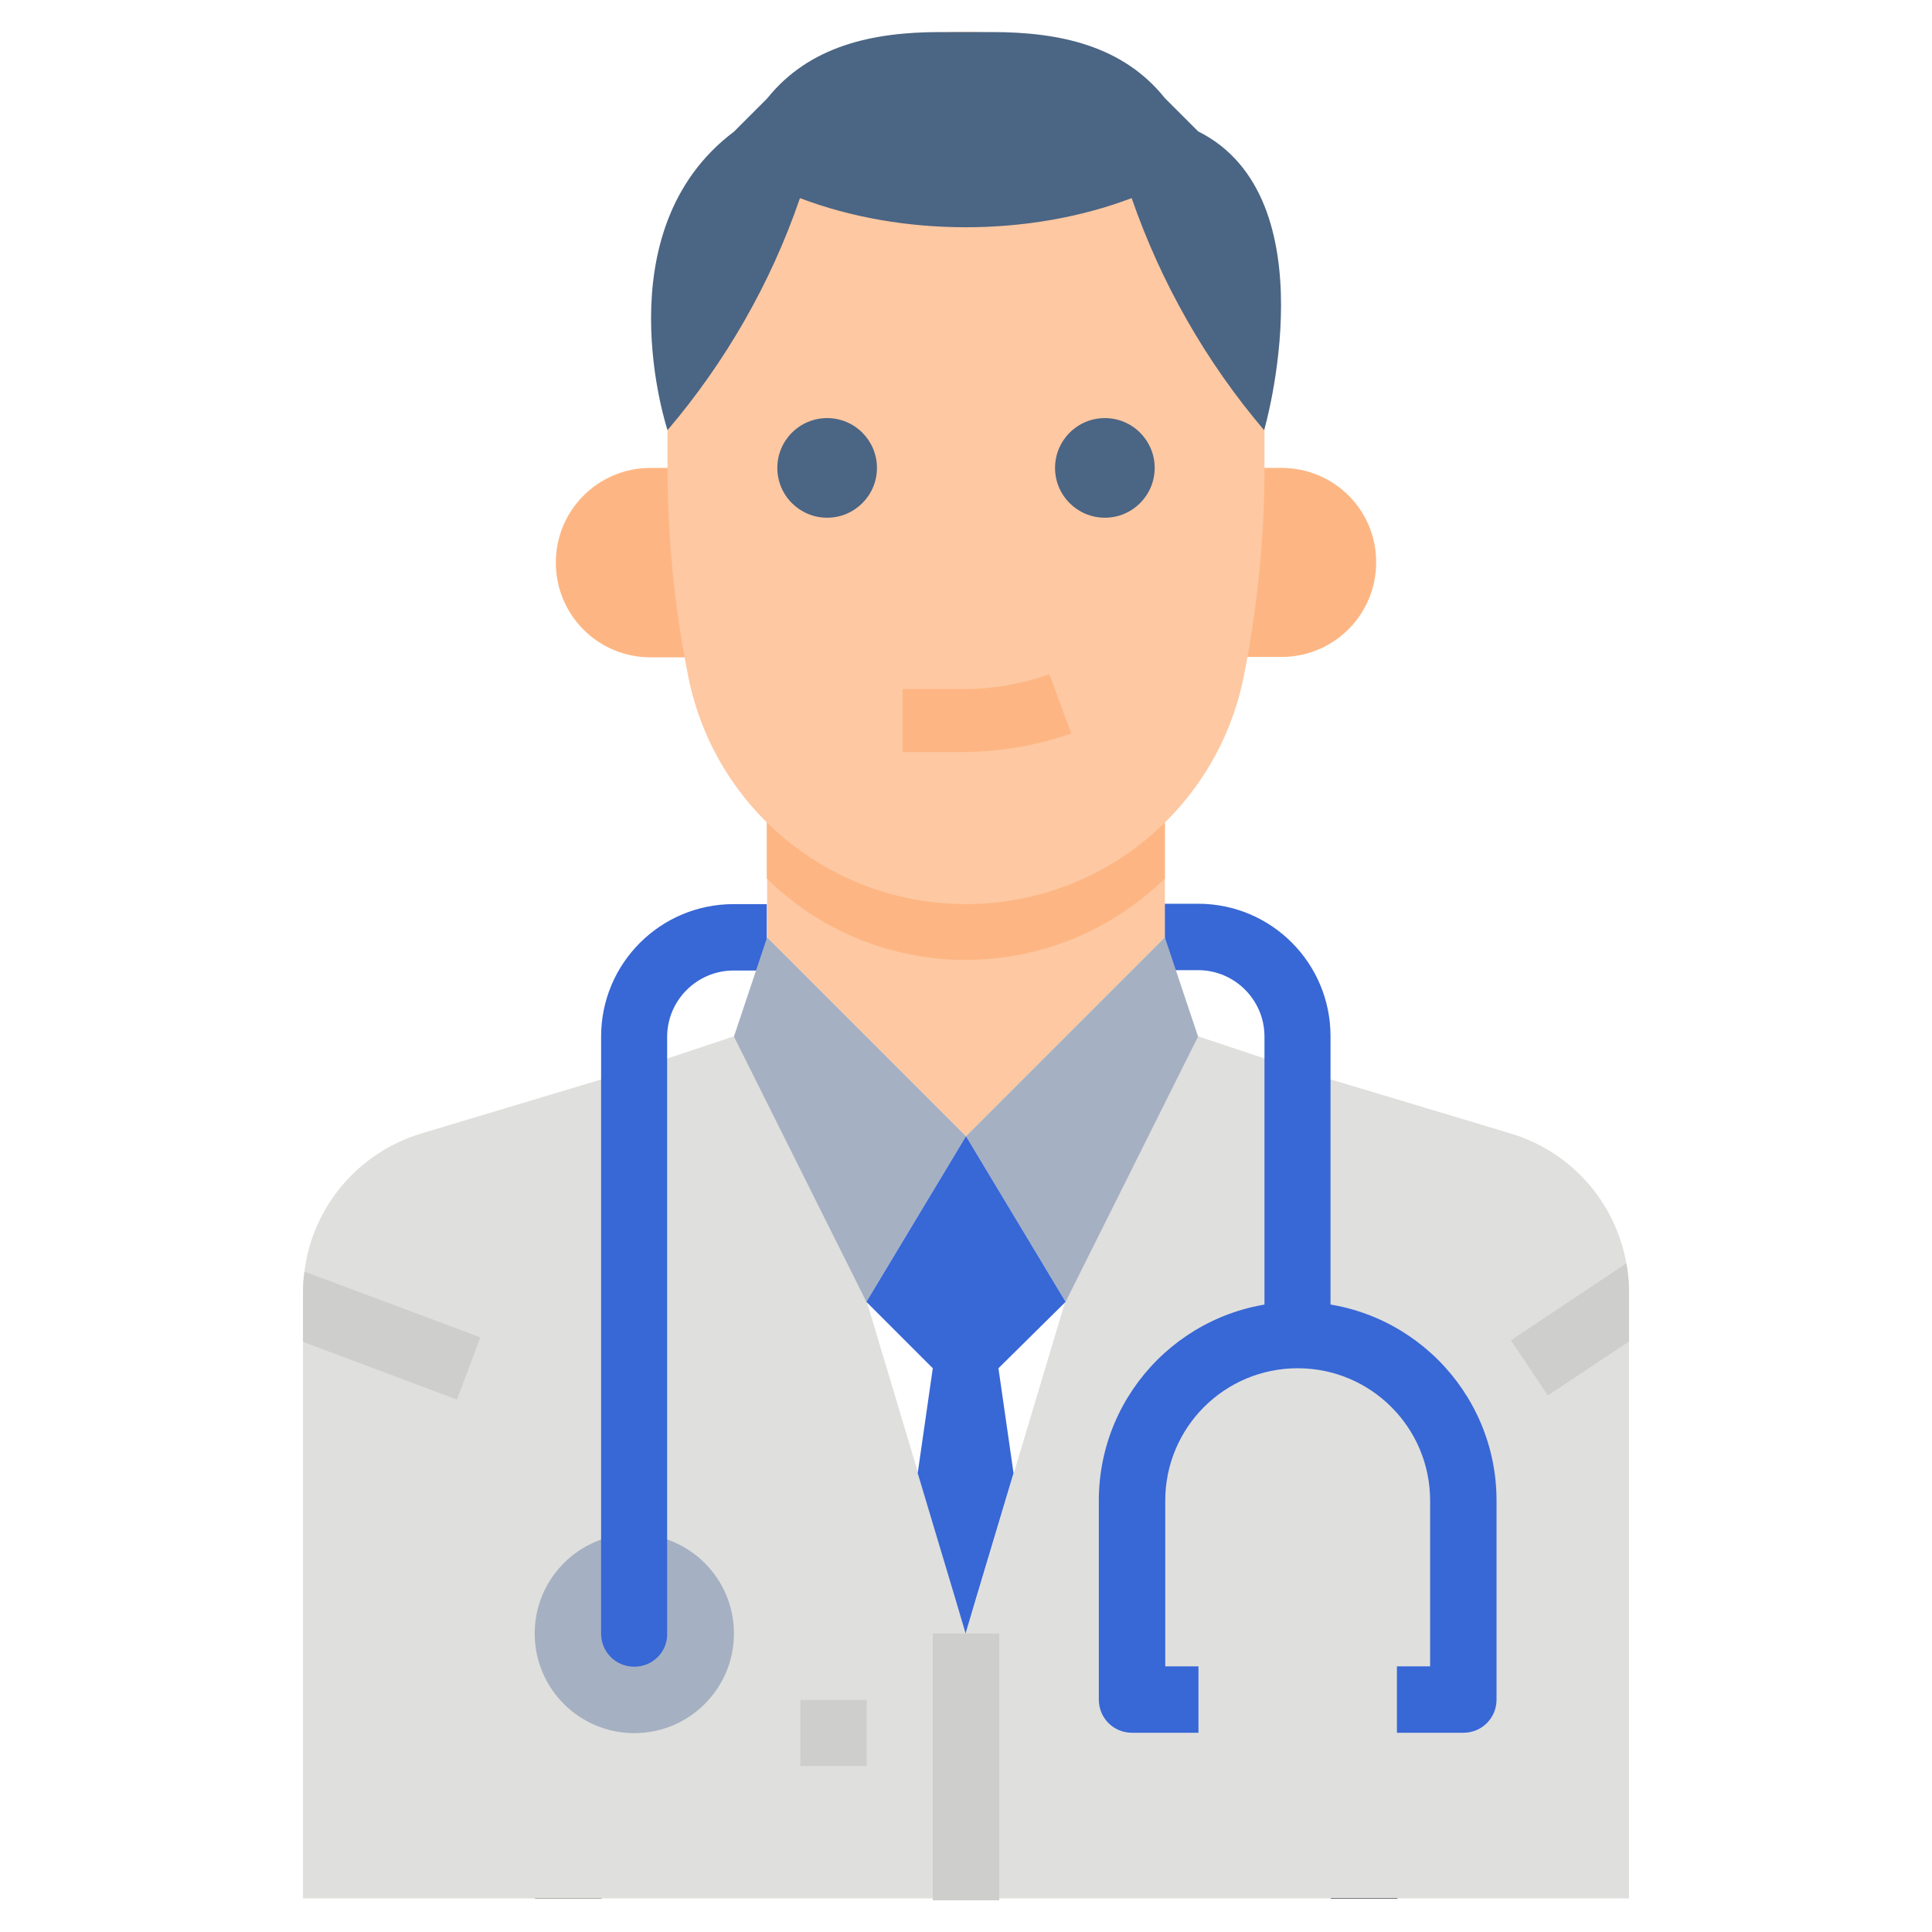<?xml version="1.0" encoding="utf-8"?>
<!-- Generator: Adobe Illustrator 22.1.0, SVG Export Plug-In . SVG Version: 6.00 Build 0)  -->
<svg version="1.1" id="Layer_1" xmlns="http://www.w3.org/2000/svg" xmlns:xlink="http://www.w3.org/1999/xlink" x="0px" y="0px"
	 viewBox="0 0 512 512" style="enable-background:new 0 0 512 512;" xml:space="preserve">
<style type="text/css">
	.st0{fill:#3867D6;}
	.st1{fill:#4B6584;}
	.st2{fill:#A5B1C2;}
	.st3{fill:#4B7BEC;}
	.st4{fill:#2D98DA;}
	.st5{fill:#FDB683;}
	.st6{fill:#DFDFDD;}
	.st7{fill:#FDC8A2;}
	.st8{fill:#CECECC;}
</style>
<rect x="-142.8" y="52.3" class="st0" width="99.9" height="115.7"/>
<rect x="-142.8" y="-87.4" class="st1" width="99.9" height="115.7"/>
<rect x="-262.7" y="-87.4" class="st2" width="99.9" height="115.7"/>
<rect x="-142.8" y="192" class="st3" width="99.9" height="116"/>
<rect x="-142.8" y="342.8" class="st4" width="99.9" height="121.4"/>
<rect x="49" y="-187.9" class="st2" width="110" height="121.4"/>
<g>
	<path class="st5" d="M180.8,124h-8.4c-13.9,0-25.1,11.2-25.1,25.1s11.2,25.1,25.1,25.1h9.7c-0.9-8.9-1.3-17.8-1.3-26.7V124z"/>
	<path class="st5" d="M339.6,124h-8.4v23.4c0,8.9-0.4,17.8-1.3,26.7h9.7c13.9,0,25.1-11.2,25.1-25.1S353.5,124,339.6,124z"/>
	<path d="M141.8,468h17.6v35.1h-17.6V468z"/>
	<path d="M352.7,476.8h17.6v26.4h-17.6V476.8z"/>
	<path class="st6" d="M431.7,342.5v160.6H80.3V342.5c0-1.9,0.1-3.8,0.4-5.7c2.2-17.2,14.4-31.4,30.9-36.4l56.6-17l26.4-8.8
		l35.1,70.3l13.6,45.4l10.1,33.7l2.6,8.8l2.6-8.8l10.1-33.7l13.6-45.4l35.1-70.3l26.4,8.8l56.6,17c15.9,4.8,27.7,18.1,30.6,34.4
		C431.5,337.4,431.7,340,431.7,342.5z"/>
	<path class="st7" d="M308.7,178.1v70.3L256,301.1l-52.7-52.7v-70.3H308.7z"/>
	<path class="st5" d="M308.7,192.9v39.9c-1.6,1.6-3.4,3.2-5.2,4.6c-29.7,24.3-73,22.3-100.3-4.6v-39.9H308.7z"/>
	<path class="st7" d="M256,239.6c-35.8,0-66.6-25.2-73.6-60.3c-3.7-18.3-5.5-37-5.5-55.7V87.5c0-43.7,35.4-79.1,79.1-79.1
		s79.1,35.4,79.1,79.1v36.1c0,18.7-1.8,37.3-5.5,55.7C322.6,214.3,291.8,239.6,256,239.6z"/>
	<circle class="st1" cx="219.2" cy="124" r="13.2"/>
	<circle class="st1" cx="292.8" cy="124" r="13.2"/>
	<path class="st1" d="M317.5,34.8l-8.8-8.8C297.6,12.1,280.8,8.5,263,8.5h-14c-17.8,0-34.6,3.7-45.7,17.6l-8.8,8.8
		c-35.1,26.4-17.6,79.1-17.6,79.1c15.4-18.1,27.4-39,35.1-61.5c27,10.3,60.8,10.3,87.9,0c7.8,22.5,19.7,43.4,35.1,61.5
		C335.1,113.9,352.7,52.4,317.5,34.8z"/>
	<path class="st8" d="M247.2,432.9h17.6v70.7h-17.6V432.9z"/>
	<circle class="st2" cx="168.1" cy="432.9" r="26.4"/>
	<g>
		<path class="st0" d="M168.1,441.7c-4.9,0-8.8-3.9-8.8-8.8V274.7c0-19.4,15.7-35.1,35.1-35.1h8.8v17.6h-8.8
			c-9.7,0-17.6,7.9-17.6,17.6v158.2C176.9,437.7,173,441.7,168.1,441.7z"/>
		<path class="st0" d="M387.8,459.2h-17.6v-17.6h8.8v-43.9c0-19.4-15.7-35.1-35.1-35.1c-19.4,0-35.1,15.7-35.1,35.1v43.9h8.8v17.6
			h-17.6c-4.9,0-8.8-3.9-8.8-8.8v-52.7c0-29.1,23.6-52.7,52.7-52.7c29.1,0,52.7,23.6,52.7,52.7v52.7
			C396.6,455.3,392.7,459.2,387.8,459.2z"/>
		<path class="st0" d="M352.7,353.8h-17.6v-79.1c0-9.7-7.9-17.6-17.6-17.6h-8.8v-17.6h8.8c19.4,0,35.1,15.7,35.1,35.1V353.8z"/>
	</g>
	<path class="st8" d="M212.1,450.5h17.6V468h-17.6V450.5z"/>
	<path class="st2" d="M203.3,248.4l52.7,52.7L229.6,345l-35.1-70.3L203.3,248.4z"/>
	<path class="st2" d="M308.7,248.4L256,301.1l26.4,43.9l35.1-70.3L308.7,248.4z"/>
	<path class="st0" d="M282.4,345L256,301.1L229.6,345l17.6,17.6l-4,27.8l10.1,33.7l2.6,8.8l2.6-8.8l10.1-33.7l-4-27.8L282.4,345z"/>
	<path class="st8" d="M127.3,354.4l-6.2,16.5l-40.8-15.3v-12.9c0-1.9,0.1-3.8,0.4-5.7L127.3,354.4z"/>
	<path class="st8" d="M431.7,342.5v13l-21.5,14.3l-9.8-14.6l30.6-20.4C431.5,337.4,431.7,340,431.7,342.5z"/>
	<path class="st5" d="M254.8,199.3h-15.6v-16.7h15.6c7.9,0.1,15.8-1.3,23.3-3.9l5.8,15.7C274.6,197.6,264.8,199.3,254.8,199.3
		L254.8,199.3z"/>
</g>
</svg>
